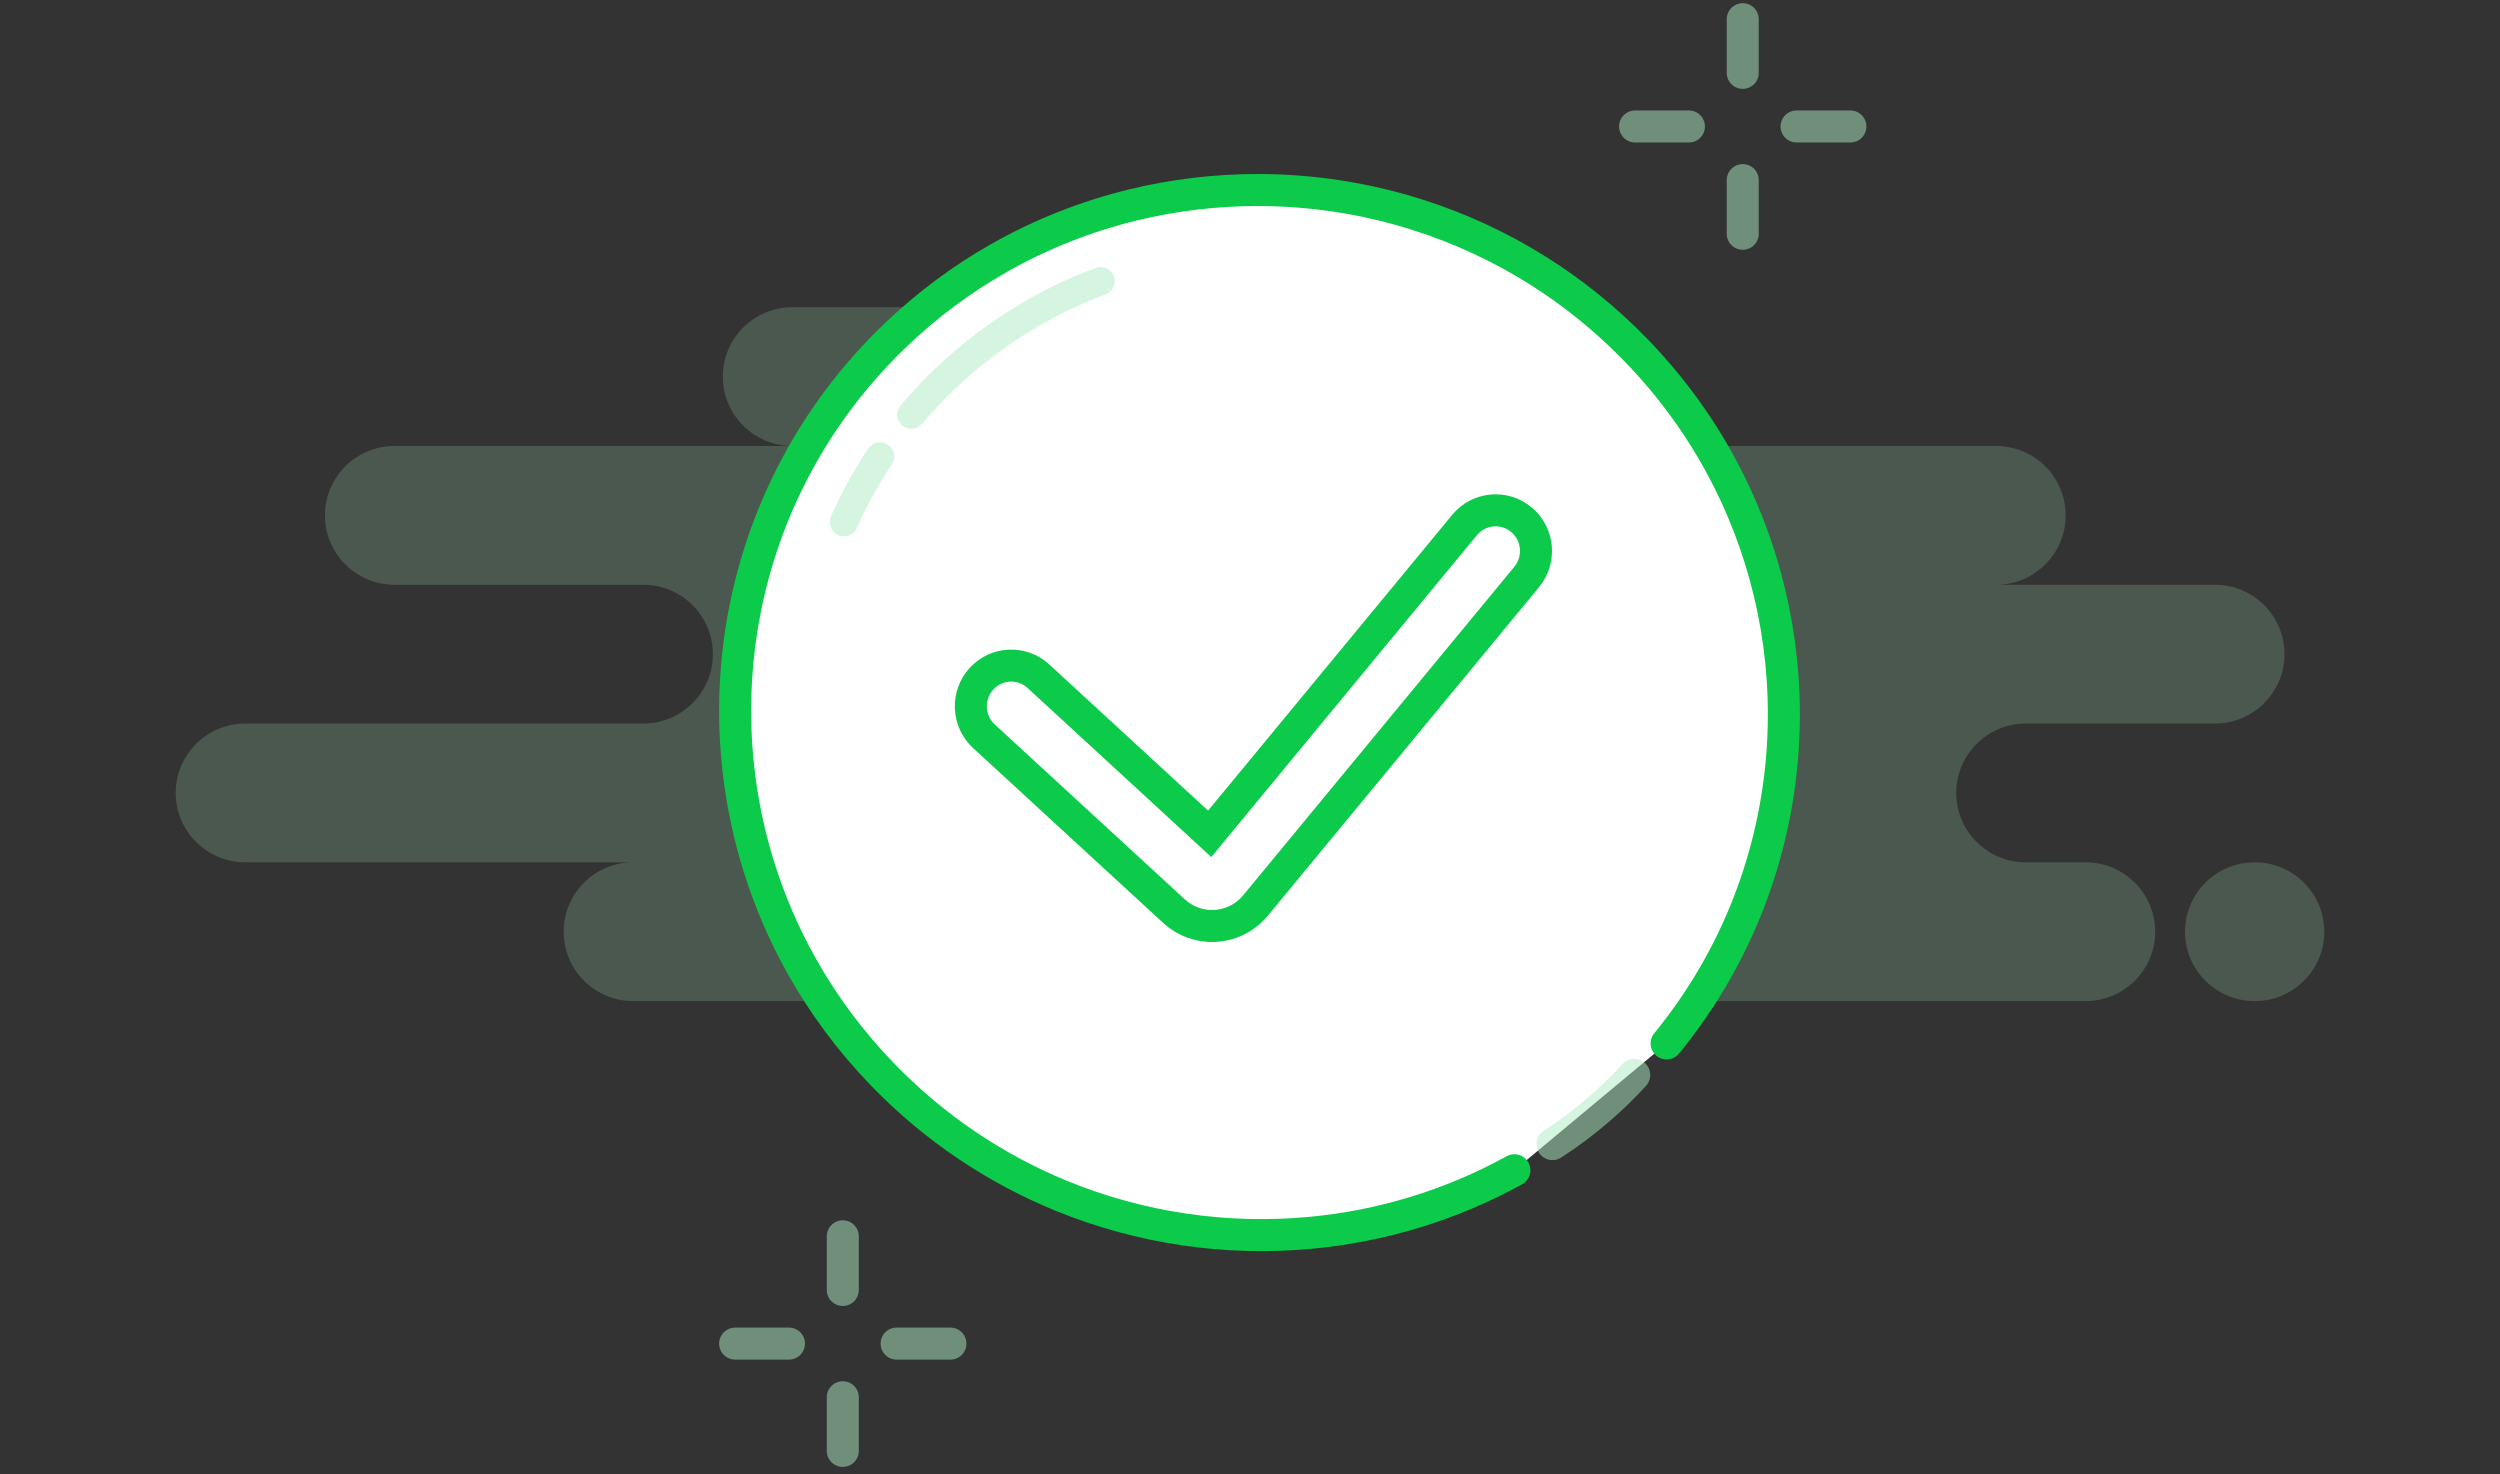 <svg width="173" height="102" viewBox="0 0 173 102" fill="none" xmlns="http://www.w3.org/2000/svg">
<rect x="0" y="0" width="173" height="102" fill="#333333" stroke="none"/>
<path fill-rule="evenodd" clip-rule="evenodd" d="M43.823 69.276H106.462C106.816 69.276 107.162 69.238 107.494 69.165C107.827 69.238 108.173 69.276 108.527 69.276H144.321C146.982 69.276 149.139 67.126 149.139 64.474C149.139 61.822 146.982 59.672 144.321 59.672H140.191C137.529 59.672 135.372 57.523 135.372 54.871C135.372 52.219 137.529 50.069 140.191 50.069H153.269C155.93 50.069 158.087 47.919 158.087 45.268C158.087 42.616 155.93 40.466 153.269 40.466H138.126C140.787 40.466 142.944 38.316 142.944 35.664C142.944 33.012 140.787 30.863 138.126 30.863H94.072C96.733 30.863 98.89 28.713 98.89 26.061C98.89 23.409 96.733 21.259 94.072 21.259H54.836C52.175 21.259 50.018 23.409 50.018 26.061C50.018 28.713 52.175 30.863 54.836 30.863H27.303C24.642 30.863 22.485 33.012 22.485 35.664C22.485 38.316 24.642 40.466 27.303 40.466H44.511C47.172 40.466 49.33 42.616 49.33 45.268C49.33 47.919 47.172 50.069 44.511 50.069H16.978C14.317 50.069 12.159 52.219 12.159 54.871C12.159 57.523 14.317 59.672 16.978 59.672H43.823C41.162 59.672 39.005 61.822 39.005 64.474C39.005 67.126 41.162 69.276 43.823 69.276ZM156.023 69.276C158.684 69.276 160.841 67.126 160.841 64.474C160.841 61.822 158.684 59.672 156.023 59.672C153.362 59.672 151.204 61.822 151.204 64.474C151.204 67.126 153.362 69.276 156.023 69.276Z" fill="#AEEDC3" fill-opacity="0.2"/>
<path fill-rule="evenodd" clip-rule="evenodd" d="M115.328 72.206C116.425 70.867 117.411 69.467 118.286 68.018C120.21 64.831 121.597 61.407 122.445 57.876C123.303 54.306 123.608 50.627 123.36 46.975C123.144 43.788 122.505 40.622 121.444 37.566C120.391 34.534 118.922 31.61 117.035 28.884C115.91 27.259 114.637 25.703 113.215 24.237C111.128 22.083 108.839 20.242 106.406 18.714C103.793 17.073 101.014 15.794 98.143 14.878C94.548 13.731 90.808 13.154 87.067 13.15C84.157 13.147 81.247 13.49 78.403 14.182C75.203 14.96 72.087 16.18 69.154 17.842C66.575 19.304 64.137 21.108 61.906 23.255C59.101 25.953 56.829 28.995 55.093 32.251C53.392 35.438 52.205 38.83 51.531 42.305C50.838 45.885 50.691 49.553 51.092 53.176C51.611 57.871 53.052 62.491 55.419 66.744C56.933 69.466 58.826 72.038 61.1 74.383C64.709 78.108 68.922 80.897 73.435 82.747C78.924 84.996 84.855 85.855 90.679 85.313C95.568 84.858 100.382 83.416 104.796 80.982" fill="white"/>
<path d="M115.328 72.206C116.425 70.867 117.411 69.467 118.286 68.018C120.21 64.831 121.597 61.407 122.445 57.876C123.303 54.306 123.608 50.627 123.36 46.975C123.144 43.788 122.505 40.622 121.444 37.566C120.391 34.534 118.922 31.61 117.035 28.884C115.91 27.259 114.637 25.703 113.215 24.237C111.128 22.083 108.839 20.242 106.406 18.714C103.793 17.073 101.014 15.794 98.143 14.878C94.548 13.731 90.808 13.154 87.067 13.15C84.157 13.147 81.247 13.49 78.403 14.182C75.203 14.96 72.087 16.18 69.154 17.842C66.575 19.304 64.137 21.108 61.906 23.255C59.101 25.953 56.829 28.995 55.093 32.251C53.392 35.438 52.205 38.83 51.531 42.305C50.838 45.885 50.691 49.553 51.092 53.176C51.611 57.871 53.052 62.491 55.419 66.744C56.933 69.466 58.826 72.038 61.1 74.383C64.709 78.108 68.922 80.897 73.435 82.747C78.924 84.996 84.855 85.855 90.679 85.313C95.568 84.858 100.382 83.416 104.796 80.982" stroke="#0CCA4A" stroke-width="2.216" stroke-linecap="round" stroke-linejoin="round"/>
<path d="M107.432 79.172C109.724 77.702 111.762 75.868 113.088 74.387" stroke="#AEEDC3" stroke-opacity="0.5" stroke-width="2.216" stroke-linecap="round"/>
<path d="M76.502 20.375C77.011 20.185 77.269 19.62 77.078 19.113C76.887 18.605 76.32 18.348 75.811 18.539L76.502 20.375ZM71.664 21.554L72.15 22.406L71.664 21.554ZM65.323 26.289L64.639 25.584L65.323 26.289ZM62.318 28.06C61.968 28.474 62.021 29.093 62.437 29.442C62.853 29.791 63.474 29.738 63.824 29.323L62.318 28.06ZM61.722 32.124C62.022 31.672 61.898 31.064 61.444 30.765C60.991 30.465 60.38 30.589 60.08 31.041L61.722 32.124ZM59.362 34.161L60.231 34.621L59.362 34.161ZM57.498 35.736C57.277 36.231 57.501 36.811 57.997 37.031C58.494 37.251 59.076 37.028 59.297 36.533L57.498 35.736ZM75.811 18.539C74.224 19.132 72.674 19.852 71.177 20.701L72.15 22.406C73.557 21.609 75.012 20.933 76.502 20.375L75.811 18.539ZM71.177 20.701C68.85 22.02 66.651 23.647 64.639 25.584L66.007 26.995C67.899 25.174 69.966 23.645 72.15 22.406L71.177 20.701ZM64.639 25.584C63.814 26.377 63.041 27.204 62.318 28.06L63.824 29.323C64.503 28.519 65.231 27.741 66.007 26.995L64.639 25.584ZM60.08 31.041C59.505 31.907 58.976 32.794 58.493 33.7L60.231 34.621C60.685 33.77 61.182 32.937 61.722 32.124L60.08 31.041ZM58.493 33.7C58.136 34.369 57.804 35.048 57.498 35.736L59.297 36.533C59.585 35.887 59.896 35.249 60.231 34.621L58.493 33.7Z" fill="#AEEDC3" fill-opacity="0.5"/>
<path fill-rule="evenodd" clip-rule="evenodd" d="M71.859 46.795C70.72 45.747 68.953 45.828 67.913 46.975C66.872 48.123 66.952 49.903 68.091 50.951L81.239 63.049C82.833 64.517 85.307 64.404 86.764 62.797C86.825 62.729 86.825 62.729 86.883 62.659L105.645 39.927C106.632 38.732 106.47 36.958 105.283 35.964C104.097 34.971 102.336 35.134 101.349 36.329L83.71 57.701L71.859 46.795Z" stroke="#0CCA4A" stroke-width="2.216" stroke-linecap="round"/>
<path d="M58.321 85.553V89.265" stroke="#AEEDC3" stroke-opacity="0.5" stroke-width="2.216" stroke-linecap="round" stroke-linejoin="round"/>
<path d="M58.321 96.689V100.4" stroke="#AEEDC3" stroke-opacity="0.5" stroke-width="2.216" stroke-linecap="round" stroke-linejoin="round"/>
<path d="M50.872 92.977H54.596" stroke="#AEEDC3" stroke-opacity="0.5" stroke-width="2.216" stroke-linecap="round" stroke-linejoin="round"/>
<path d="M62.046 92.977H65.77" stroke="#AEEDC3" stroke-opacity="0.5" stroke-width="2.216" stroke-linecap="round" stroke-linejoin="round"/>
<path d="M120.597 1.329V5.041" stroke="#AEEDC3" stroke-opacity="0.5" stroke-width="2.216" stroke-linecap="round" stroke-linejoin="round"/>
<path d="M120.597 12.464V16.176" stroke="#AEEDC3" stroke-opacity="0.5" stroke-width="2.216" stroke-linecap="round" stroke-linejoin="round"/>
<path d="M113.148 8.752H116.872" stroke="#AEEDC3" stroke-opacity="0.5" stroke-width="2.216" stroke-linecap="round" stroke-linejoin="round"/>
<path d="M124.322 8.752H128.046" stroke="#AEEDC3" stroke-opacity="0.5" stroke-width="2.216" stroke-linecap="round" stroke-linejoin="round"/>
</svg>
